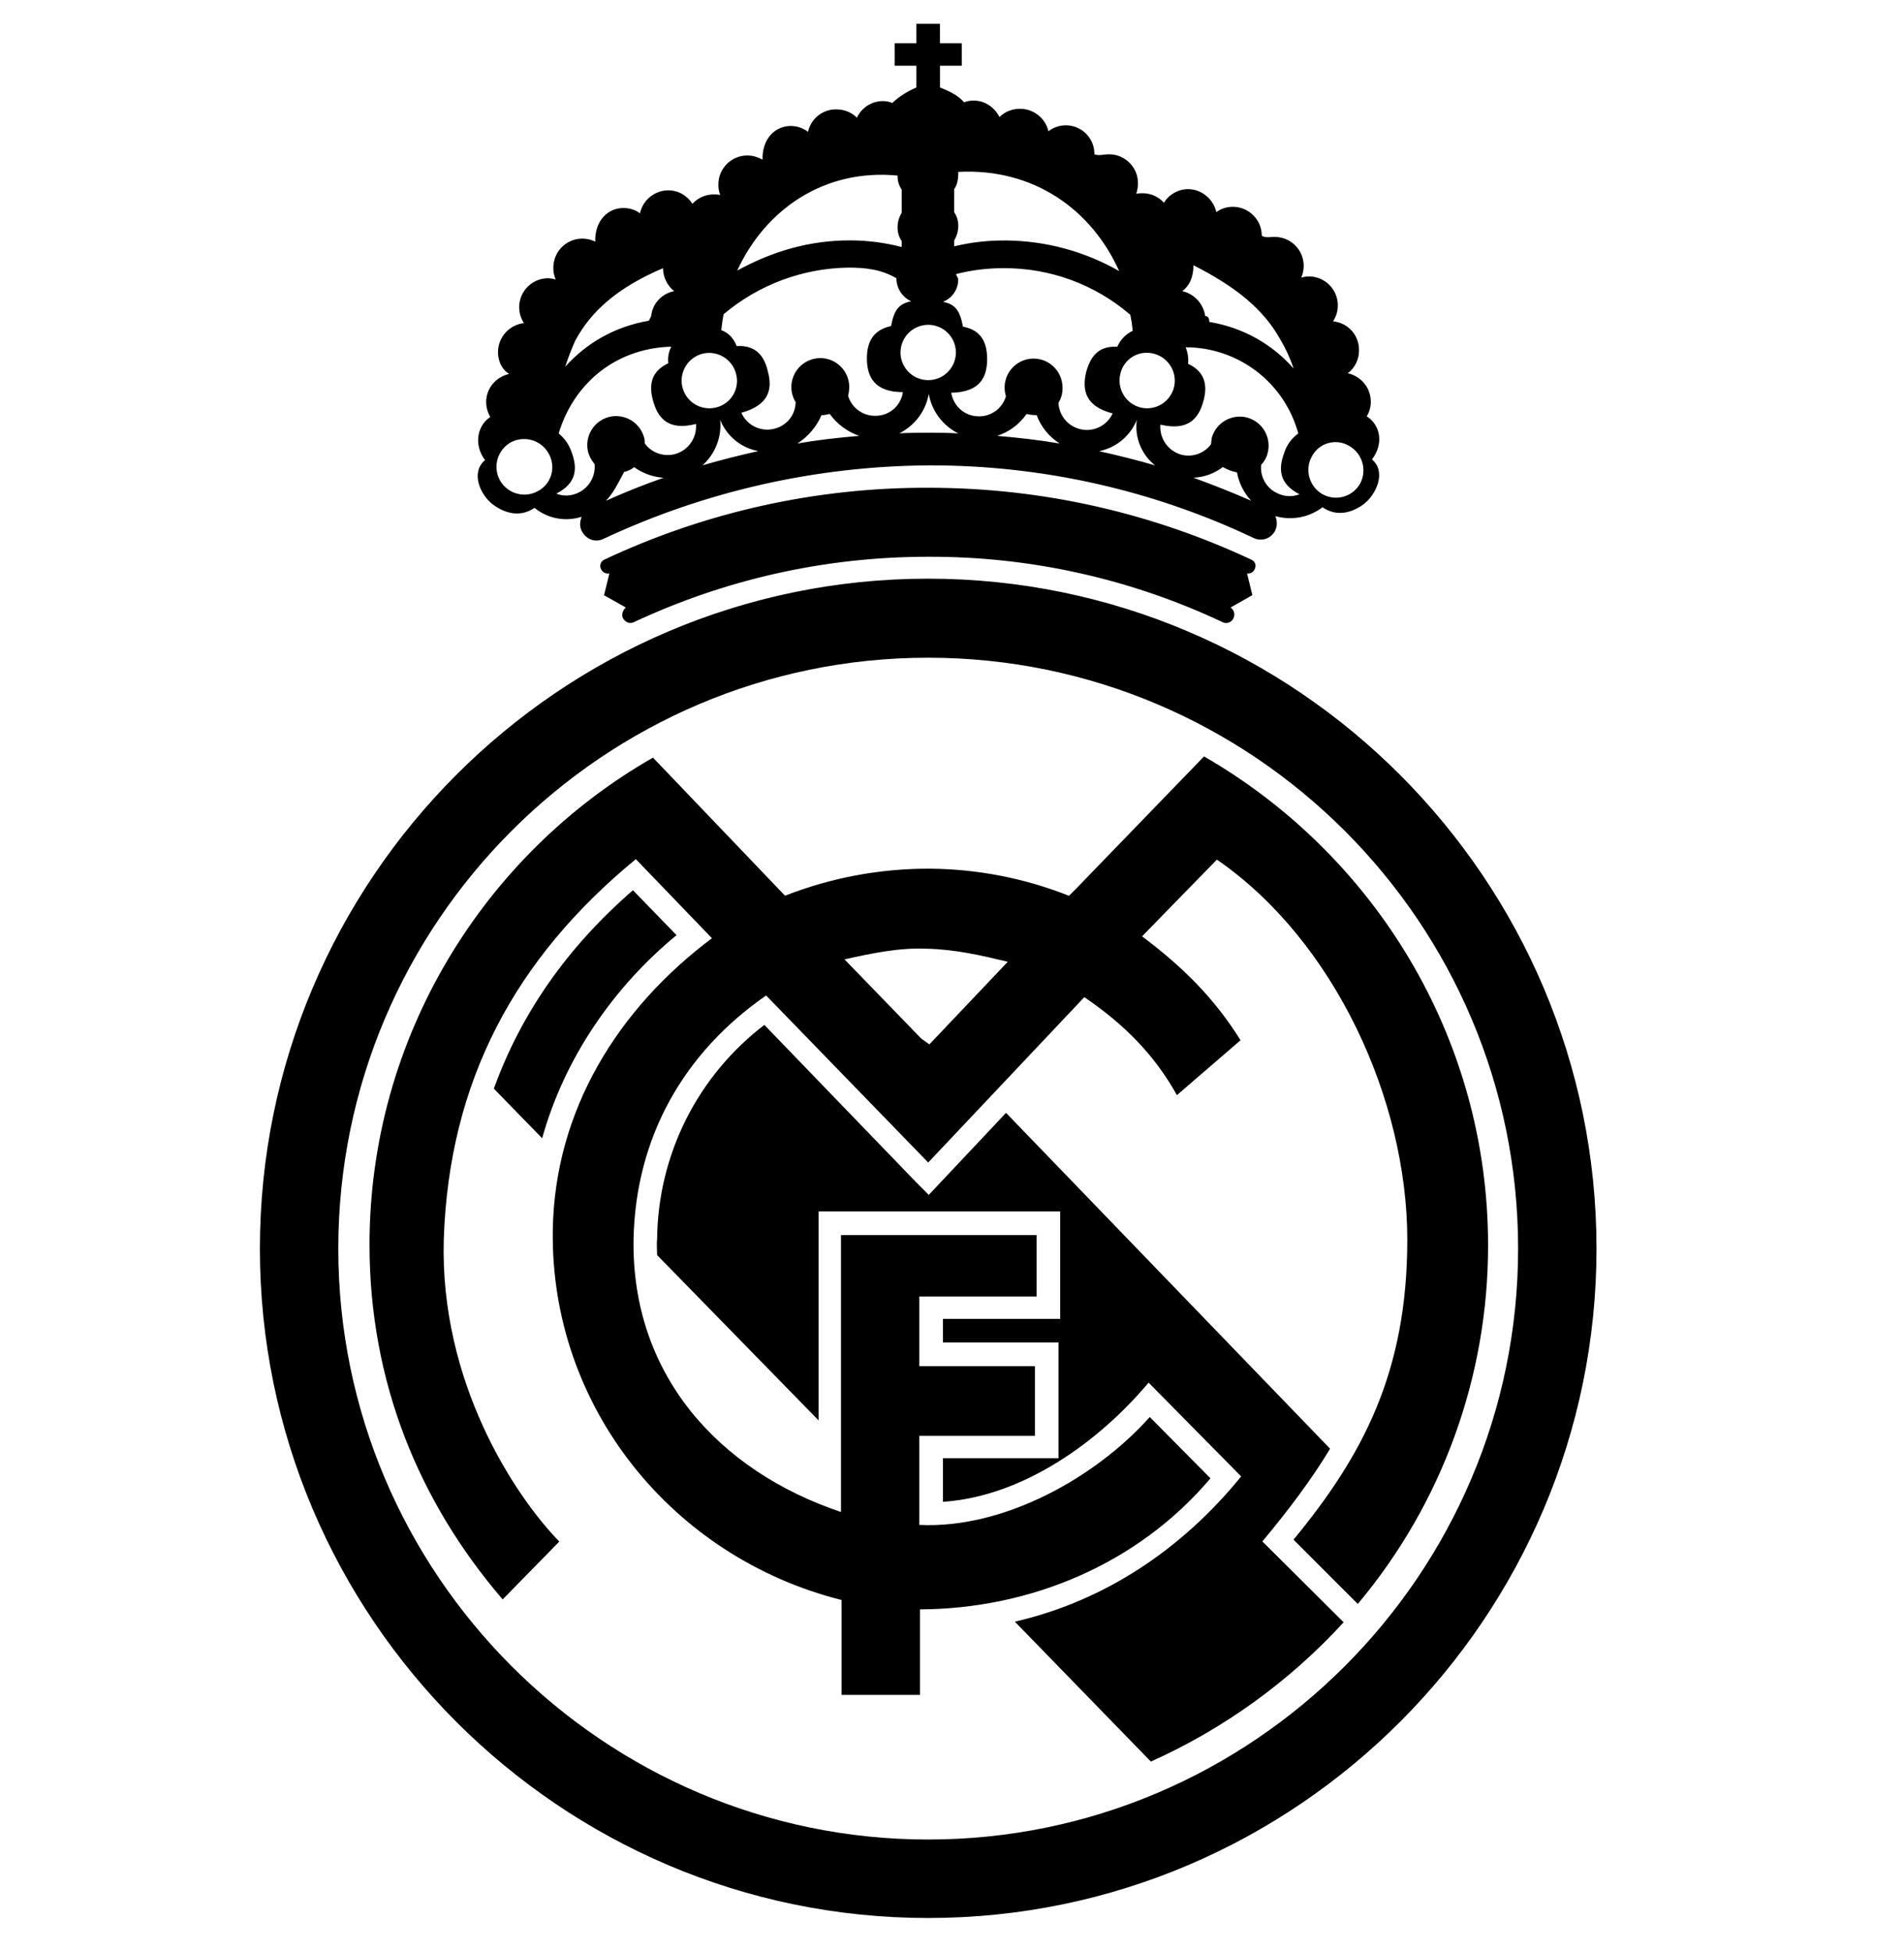 <svg width="40" height="41" viewBox="0 0 40 41" fill="none" xmlns="http://www.w3.org/2000/svg">
<g clip-path="url(#clip0_1_1500)">
<path d="M24.91 7.293C24.948 7.393 24.972 7.503 24.96 7.64C25.332 7.813 25.368 8.112 25.282 8.422C25.182 8.793 24.96 9.055 24.378 8.917C24.366 9.058 24.405 9.198 24.486 9.314C24.567 9.43 24.687 9.513 24.823 9.55C24.937 9.578 25.057 9.572 25.167 9.533C25.278 9.493 25.374 9.421 25.443 9.327C25.443 9.288 25.455 9.24 25.455 9.202C25.497 9.046 25.598 8.913 25.738 8.832C25.877 8.751 26.042 8.728 26.198 8.768C26.354 8.81 26.487 8.912 26.568 9.051C26.649 9.19 26.672 9.356 26.632 9.512C26.61 9.606 26.562 9.692 26.495 9.762C26.483 9.879 26.505 9.996 26.561 10.1C26.616 10.204 26.701 10.289 26.805 10.343C26.965 10.43 27.138 10.443 27.3 10.38C26.867 10.157 26.855 9.847 26.978 9.513C27.029 9.348 27.134 9.204 27.275 9.103C27.134 8.584 26.827 8.125 26.399 7.798C25.972 7.471 25.448 7.293 24.91 7.293ZM26.892 7.12C26.545 6.5 25.975 6.028 25.072 5.57C25.072 5.83 24.985 6.003 24.837 6.115C25.083 6.165 25.282 6.377 25.32 6.637C25.382 6.637 25.405 6.687 25.405 6.76C26.137 6.883 26.743 7.243 27.177 7.74C27.105 7.523 27.009 7.316 26.892 7.12ZM15.203 6.598C15.178 6.71 15.167 6.822 15.153 6.933C15.29 6.983 15.402 7.083 15.477 7.268C15.885 7.243 16.058 7.48 16.132 7.802C16.232 8.173 16.157 8.508 15.575 8.668C15.632 8.797 15.733 8.902 15.86 8.963C15.987 9.024 16.132 9.039 16.268 9.003C16.394 8.973 16.506 8.902 16.587 8.802C16.668 8.701 16.713 8.576 16.715 8.447C16.666 8.366 16.636 8.275 16.627 8.181C16.619 8.087 16.633 7.993 16.668 7.905C16.702 7.817 16.757 7.739 16.827 7.676C16.897 7.613 16.981 7.567 17.072 7.542C17.163 7.517 17.259 7.513 17.351 7.531C17.444 7.55 17.531 7.589 17.605 7.647C17.68 7.705 17.74 7.779 17.781 7.864C17.822 7.949 17.843 8.042 17.842 8.137C17.84 8.195 17.832 8.253 17.817 8.31C17.853 8.433 17.927 8.54 18.03 8.616C18.133 8.692 18.257 8.733 18.385 8.732C18.526 8.734 18.663 8.685 18.771 8.594C18.878 8.502 18.948 8.375 18.968 8.235C18.373 8.235 18.212 7.913 18.212 7.528C18.212 7.207 18.323 6.933 18.72 6.847C18.782 6.513 18.882 6.377 19.142 6.327C19.049 6.284 18.971 6.216 18.916 6.13C18.861 6.045 18.832 5.945 18.832 5.843C18.51 5.657 18.188 5.62 17.828 5.62C16.866 5.632 15.938 5.978 15.203 6.598ZM15.488 5.682C16.232 5.273 17.012 5.048 17.853 5.048C18.237 5.048 18.597 5.098 18.943 5.187V5.062C18.884 4.975 18.853 4.871 18.857 4.765C18.857 4.653 18.893 4.553 18.943 4.467V3.983C18.884 3.896 18.853 3.792 18.857 3.687C17.297 3.537 16.07 4.417 15.488 5.682ZM12.665 11.322C12.492 11.397 12.307 11.322 12.22 11.148C12.17 11.048 12.183 10.95 12.22 10.852C12.053 10.906 11.874 10.917 11.701 10.885C11.528 10.852 11.366 10.777 11.23 10.665C10.92 10.875 10.597 10.777 10.35 10.59C10.09 10.392 9.88 9.922 10.19 9.662C9.953 9.352 10.017 8.942 10.3 8.757C10.245 8.662 10.216 8.556 10.213 8.447C10.213 8.148 10.425 7.913 10.697 7.852C10.548 7.765 10.462 7.59 10.462 7.392C10.463 7.242 10.519 7.097 10.62 6.985C10.72 6.874 10.858 6.802 11.007 6.785C10.947 6.693 10.912 6.587 10.908 6.477C10.903 6.368 10.928 6.259 10.98 6.163C11.032 6.066 11.11 5.986 11.204 5.929C11.298 5.873 11.405 5.843 11.515 5.843C11.569 5.845 11.623 5.854 11.675 5.868C11.639 5.79 11.622 5.704 11.625 5.618C11.625 5.515 11.652 5.413 11.702 5.323C11.753 5.232 11.826 5.156 11.914 5.102C12.002 5.047 12.102 5.016 12.206 5.012C12.309 5.007 12.412 5.029 12.505 5.075C12.492 4.642 12.765 4.368 13.098 4.368C13.223 4.368 13.347 4.405 13.445 4.48C13.474 4.344 13.549 4.221 13.657 4.134C13.766 4.046 13.901 3.997 14.04 3.997C14.142 3.997 14.241 4.023 14.33 4.073C14.418 4.123 14.493 4.194 14.547 4.28C14.603 4.218 14.672 4.168 14.749 4.134C14.826 4.1 14.909 4.083 14.993 4.083C15.043 4.083 15.08 4.083 15.13 4.095C15.103 4.024 15.09 3.948 15.092 3.872C15.092 3.538 15.365 3.265 15.698 3.265C15.823 3.265 15.922 3.302 16.02 3.352C16.008 2.918 16.28 2.645 16.615 2.645C16.745 2.646 16.872 2.689 16.975 2.768C17.005 2.633 17.08 2.513 17.188 2.427C17.296 2.341 17.43 2.295 17.568 2.297C17.742 2.297 17.89 2.36 18.002 2.472C18.05 2.368 18.127 2.28 18.223 2.218C18.32 2.156 18.432 2.123 18.547 2.123C18.62 2.123 18.683 2.137 18.745 2.162C18.893 2.024 19.065 1.915 19.252 1.838V1.38H18.795V0.908H19.252V0.5H19.747V0.908H20.205V1.38H19.748V1.838C20.007 1.938 20.143 2.025 20.255 2.148C20.318 2.123 20.386 2.111 20.453 2.112C20.702 2.112 20.898 2.262 20.998 2.458C21.055 2.402 21.123 2.357 21.197 2.328C21.272 2.298 21.352 2.283 21.432 2.285C21.715 2.285 21.965 2.485 22.025 2.757C22.114 2.688 22.221 2.645 22.334 2.634C22.446 2.623 22.559 2.644 22.66 2.695C22.761 2.745 22.846 2.823 22.904 2.92C22.963 3.016 22.993 3.127 22.992 3.24C23.078 3.277 23.19 3.24 23.3 3.24C23.635 3.24 23.907 3.512 23.907 3.847C23.907 3.922 23.895 3.997 23.87 4.07C23.92 4.058 23.957 4.058 24.007 4.058C24.18 4.058 24.34 4.132 24.452 4.257C24.506 4.17 24.58 4.099 24.669 4.049C24.758 3.999 24.858 3.972 24.96 3.972C25.243 3.972 25.493 4.182 25.553 4.455C25.654 4.381 25.776 4.342 25.9 4.343C26.235 4.343 26.508 4.615 26.508 4.95C26.582 5 26.682 4.975 26.78 4.975C26.881 4.975 26.981 5 27.07 5.048C27.159 5.097 27.235 5.166 27.29 5.251C27.346 5.336 27.379 5.434 27.387 5.535C27.395 5.636 27.378 5.737 27.337 5.83C27.389 5.815 27.444 5.806 27.498 5.805C27.608 5.805 27.716 5.835 27.81 5.892C27.904 5.948 27.981 6.029 28.033 6.125C28.085 6.222 28.11 6.331 28.105 6.441C28.1 6.55 28.066 6.657 28.005 6.748C28.156 6.762 28.296 6.832 28.397 6.944C28.498 7.057 28.553 7.204 28.55 7.355C28.552 7.448 28.531 7.541 28.49 7.625C28.45 7.709 28.39 7.782 28.315 7.838C28.587 7.9 28.798 8.137 28.798 8.433C28.8 8.543 28.77 8.651 28.712 8.743C29.008 8.93 29.07 9.327 28.823 9.648C29.132 9.908 28.91 10.38 28.662 10.578C28.415 10.765 28.092 10.863 27.783 10.653C27.644 10.759 27.481 10.831 27.309 10.863C27.137 10.895 26.96 10.886 26.792 10.838C26.813 10.885 26.824 10.936 26.824 10.988C26.824 11.039 26.813 11.09 26.792 11.137C26.773 11.178 26.746 11.214 26.712 11.244C26.679 11.275 26.64 11.298 26.597 11.313C26.555 11.328 26.509 11.334 26.464 11.331C26.419 11.328 26.375 11.317 26.335 11.297C24.203 10.286 21.871 9.766 19.512 9.773C17.144 9.788 14.808 10.316 12.665 11.322ZM11.737 9.103C11.864 9.206 11.959 9.344 12.01 9.5C12.133 9.833 12.12 10.145 11.687 10.367C11.848 10.43 12.022 10.417 12.183 10.33C12.286 10.273 12.369 10.187 12.424 10.084C12.479 9.98 12.502 9.863 12.492 9.747C12.431 9.674 12.384 9.591 12.357 9.5C12.316 9.344 12.339 9.178 12.421 9.039C12.502 8.9 12.634 8.799 12.79 8.757C12.946 8.717 13.111 8.74 13.25 8.821C13.389 8.902 13.49 9.035 13.532 9.19C13.543 9.23 13.547 9.272 13.545 9.313C13.616 9.409 13.714 9.482 13.827 9.521C13.939 9.561 14.061 9.566 14.177 9.537C14.313 9.5 14.433 9.417 14.514 9.301C14.595 9.185 14.633 9.044 14.622 8.903C14.038 9.053 13.817 8.78 13.718 8.408C13.632 8.098 13.668 7.802 14.04 7.628C14.025 7.509 14.047 7.387 14.102 7.28C12.852 7.318 12.022 8.137 11.737 9.103ZM13.68 6.637C13.693 6.509 13.747 6.389 13.835 6.295C13.922 6.201 14.037 6.138 14.163 6.115C14.091 6.057 14.032 5.983 13.992 5.9C13.951 5.816 13.93 5.725 13.928 5.632C13 6.028 12.43 6.512 12.083 7.157C12.004 7.335 11.934 7.517 11.873 7.702C12.307 7.218 12.9 6.86 13.632 6.735L13.682 6.635L13.68 6.637ZM20.13 5.855C20.134 5.959 20.105 6.061 20.047 6.148C19.99 6.234 19.907 6.301 19.81 6.338C20.07 6.388 20.168 6.525 20.23 6.86C20.627 6.933 20.738 7.207 20.738 7.542C20.738 7.925 20.588 8.235 19.983 8.248C20.033 8.532 20.267 8.743 20.565 8.743C20.693 8.745 20.817 8.704 20.92 8.628C21.023 8.552 21.097 8.444 21.133 8.322C21.107 8.238 21.099 8.149 21.11 8.061C21.121 7.974 21.151 7.89 21.198 7.815C21.245 7.741 21.307 7.677 21.381 7.629C21.455 7.581 21.538 7.549 21.626 7.536C21.713 7.524 21.802 7.53 21.886 7.555C21.971 7.58 22.049 7.623 22.115 7.682C22.181 7.74 22.234 7.812 22.27 7.892C22.305 7.973 22.323 8.06 22.322 8.148C22.324 8.258 22.295 8.366 22.237 8.458C22.242 8.592 22.293 8.72 22.38 8.822C22.468 8.923 22.587 8.992 22.718 9.018C22.849 9.044 22.986 9.025 23.105 8.964C23.224 8.903 23.319 8.803 23.375 8.682C22.792 8.532 22.732 8.185 22.818 7.815C22.905 7.503 23.065 7.257 23.473 7.282C23.536 7.134 23.651 7.015 23.797 6.947C23.786 6.834 23.769 6.722 23.747 6.612C23.007 5.974 22.062 5.626 21.085 5.632C20.747 5.63 20.409 5.672 20.082 5.757L20.132 5.857L20.13 5.855ZM23.512 5.693C22.942 4.417 21.728 3.525 20.132 3.61C20.132 3.785 20.107 3.885 20.045 3.972V4.455C20.105 4.542 20.135 4.646 20.132 4.752C20.13 4.857 20.1 4.96 20.045 5.05V5.173C20.402 5.087 20.768 5.046 21.135 5.05C21.969 5.057 22.788 5.278 23.512 5.693ZM13.94 10.033C13.717 10.018 13.503 9.94 13.322 9.81C13.261 9.86 13.189 9.895 13.112 9.91C12.987 10.143 12.888 10.355 12.728 10.517C13.125 10.338 13.53 10.177 13.94 10.033ZM23.883 8.817C23.816 8.983 23.708 9.131 23.569 9.246C23.431 9.36 23.266 9.439 23.09 9.475C23.487 9.562 23.883 9.662 24.267 9.773C24.125 9.662 24.015 9.514 23.948 9.347C23.88 9.179 23.858 8.997 23.883 8.818V8.817ZM22.262 9.313C22.04 9.173 21.87 8.964 21.778 8.718C21.678 8.718 21.628 8.707 21.567 8.693C21.416 8.91 21.199 9.072 20.948 9.153C21.382 9.19 21.827 9.24 22.26 9.313H22.262ZM18.052 9.153C17.803 9.068 17.586 8.907 17.432 8.693C17.37 8.707 17.322 8.718 17.258 8.718C17.153 8.963 16.977 9.17 16.752 9.313C17.172 9.24 17.618 9.19 18.052 9.153ZM15.13 8.817C15.147 8.994 15.123 9.173 15.058 9.339C14.994 9.504 14.891 9.653 14.758 9.772C15.142 9.66 15.538 9.56 15.933 9.473C15.755 9.441 15.587 9.364 15.447 9.249C15.306 9.134 15.197 8.985 15.13 8.817ZM18.893 9.1C19.092 9.088 19.302 9.088 19.512 9.088C19.723 9.088 19.92 9.088 20.132 9.102C19.971 9.021 19.831 8.904 19.723 8.76C19.616 8.616 19.543 8.449 19.512 8.272C19.48 8.449 19.408 8.616 19.301 8.76C19.193 8.904 19.054 9.019 18.893 9.1ZM25.072 10.032C25.48 10.18 25.888 10.342 26.285 10.515C26.131 10.349 26.027 10.143 25.987 9.92C25.882 9.9 25.782 9.862 25.69 9.808C25.511 9.944 25.296 10.022 25.072 10.032ZM27.56 9.585C27.485 9.72 27.467 9.879 27.509 10.027C27.551 10.176 27.649 10.302 27.783 10.378C27.918 10.453 28.077 10.472 28.225 10.43C28.374 10.388 28.499 10.289 28.575 10.155C28.647 10.018 28.663 9.859 28.619 9.71C28.575 9.562 28.475 9.437 28.34 9.362C28.275 9.323 28.202 9.298 28.127 9.289C28.052 9.279 27.975 9.285 27.902 9.306C27.829 9.327 27.761 9.362 27.702 9.41C27.644 9.458 27.595 9.518 27.56 9.585ZM23.537 7.85C23.5 7.999 23.523 8.157 23.602 8.29C23.68 8.422 23.808 8.518 23.957 8.557C24.106 8.594 24.265 8.571 24.397 8.492C24.529 8.413 24.625 8.284 24.663 8.135C24.7 7.985 24.677 7.827 24.598 7.695C24.519 7.563 24.391 7.467 24.242 7.428C24.168 7.408 24.09 7.402 24.014 7.413C23.938 7.423 23.865 7.448 23.799 7.488C23.733 7.527 23.675 7.58 23.631 7.642C23.585 7.704 23.553 7.775 23.537 7.85ZM11.527 9.525C11.452 9.389 11.327 9.288 11.178 9.244C11.03 9.2 10.87 9.216 10.733 9.288C10.598 9.363 10.498 9.489 10.454 9.637C10.41 9.786 10.427 9.945 10.5 10.082C10.574 10.217 10.699 10.318 10.847 10.362C10.995 10.407 11.155 10.391 11.292 10.318C11.361 10.283 11.422 10.235 11.472 10.175C11.521 10.116 11.558 10.047 11.58 9.972C11.602 9.898 11.608 9.82 11.599 9.743C11.589 9.666 11.566 9.592 11.527 9.525ZM15.463 7.85C15.425 7.701 15.33 7.573 15.198 7.494C15.066 7.415 14.908 7.391 14.758 7.428C14.609 7.467 14.481 7.563 14.402 7.695C14.323 7.827 14.3 7.985 14.337 8.135C14.375 8.284 14.471 8.413 14.603 8.492C14.735 8.571 14.894 8.594 15.043 8.557C15.118 8.539 15.188 8.507 15.25 8.461C15.312 8.416 15.364 8.358 15.403 8.292C15.442 8.226 15.468 8.153 15.478 8.077C15.489 8.001 15.483 7.924 15.463 7.85ZM20.082 7.403C20.082 7.249 20.021 7.101 19.912 6.992C19.803 6.883 19.655 6.821 19.501 6.821C19.347 6.821 19.199 6.882 19.089 6.991C18.98 7.1 18.919 7.247 18.918 7.402C18.918 7.556 18.98 7.704 19.089 7.813C19.198 7.922 19.346 7.983 19.5 7.983C19.654 7.983 19.802 7.922 19.911 7.813C20.02 7.704 20.082 7.556 20.082 7.402V7.403ZM26.198 12.04L26.31 12.498L25.852 12.758C25.925 12.808 25.952 12.895 25.913 12.982C25.904 13.002 25.892 13.021 25.876 13.036C25.86 13.052 25.841 13.064 25.82 13.072C25.799 13.08 25.777 13.084 25.755 13.083C25.732 13.082 25.71 13.078 25.69 13.068C23.755 12.154 21.64 11.684 19.5 11.692C17.283 11.692 15.192 12.188 13.31 13.068C13.223 13.105 13.137 13.068 13.087 12.982C13.05 12.907 13.087 12.808 13.148 12.758L12.69 12.5L12.802 12.042C12.767 12.049 12.732 12.044 12.7 12.028C12.669 12.013 12.643 11.987 12.628 11.955C12.619 11.938 12.613 11.919 12.611 11.9C12.609 11.88 12.611 11.861 12.617 11.842C12.622 11.823 12.632 11.806 12.644 11.791C12.657 11.776 12.673 11.764 12.69 11.755C14.82 10.752 17.146 10.236 19.5 10.243C21.938 10.243 24.23 10.788 26.297 11.757C26.372 11.793 26.397 11.88 26.358 11.955C26.345 11.985 26.322 12.01 26.293 12.025C26.264 12.041 26.231 12.047 26.198 12.042V12.04ZM19.498 13.812C12.678 13.812 7.107 19.378 7.107 26.222C7.107 33.052 12.678 38.63 19.5 38.63C26.322 38.63 31.893 33.052 31.893 26.22C31.893 19.378 26.32 13.812 19.498 13.812ZM19.498 12.152C27.238 12.152 33.54 18.473 33.54 26.222C33.54 33.955 27.238 40.278 19.5 40.278C11.762 40.278 5.46 33.957 5.46 26.222C5.46 18.472 11.76 12.152 19.498 12.152ZM31.262 26.147C31.266 28.903 30.297 31.572 28.525 33.683L27.175 32.333C28.625 30.572 29.565 28.823 29.565 26.033C29.565 23.097 28.032 19.75 25.565 18.052L23.993 19.663C24.837 20.297 25.505 20.952 26.062 21.845L24.725 22.998C24.242 22.13 23.598 21.498 22.78 20.94L19.5 24.413L16.095 20.905C14.362 22.107 13.358 23.88 13.31 26.012C13.26 28.85 15.08 30.883 17.668 31.752V25.937H21.778V27.227H19.313V28.69H21.742V30.152H19.313V32.023C21.085 32.11 23.017 31.032 24.155 29.757L25.43 31.045C23.908 32.842 21.655 33.785 19.327 33.797V35.593H17.68V33.6C14.127 32.707 11.563 29.547 11.613 25.84C11.65 23.312 12.987 21.178 14.957 19.703L13.358 18.042C10.808 20.138 9.433 22.717 9.323 26.025C9.237 29.013 10.797 31.393 11.75 32.373L10.56 33.588C8.803 31.542 7.763 29.025 7.763 26.138C7.763 21.787 10.163 17.943 13.718 15.91L16.492 18.81C17.462 18.43 18.495 18.238 19.537 18.242C20.537 18.25 21.528 18.443 22.458 18.812L22.595 18.675L25.295 15.885C28.847 17.932 31.262 21.762 31.262 26.15V26.147ZM21.172 20.197C20.602 20.06 20.057 19.935 19.463 19.923C18.88 19.898 18.298 20.023 17.742 20.147L19.352 21.808L19.525 21.932L21.172 20.197ZM21.135 23.37L27.943 30.423C27.56 31.057 27.09 31.688 26.52 32.37L28.228 34.068C27.091 35.308 25.713 36.304 24.178 36.993L21.32 34.055C23.202 33.622 24.823 32.543 26.075 31.005L24.13 29.035C23.09 30.275 21.493 31.427 19.81 31.538V30.622H22.237V28.192H19.81V27.697H22.273V25.44H17.197V29.828L13.805 26.357C13.805 26.245 13.792 26.122 13.805 26.01C13.815 25.14 14.023 24.284 14.413 23.506C14.804 22.729 15.366 22.051 16.058 21.523L19.24 24.82L19.512 25.093L21.135 23.37ZM11.39 23.903L10.375 22.862C10.945 21.287 11.91 19.898 13.297 18.695L14.213 19.638C12.888 20.73 11.86 22.217 11.39 23.903Z" fill="black"/>
</g>
<defs>
<clipPath id="clip0_1_1500">
<rect width="40" height="40" fill="white" transform="translate(0 0.5)"/>
</clipPath>
</defs>
</svg>
